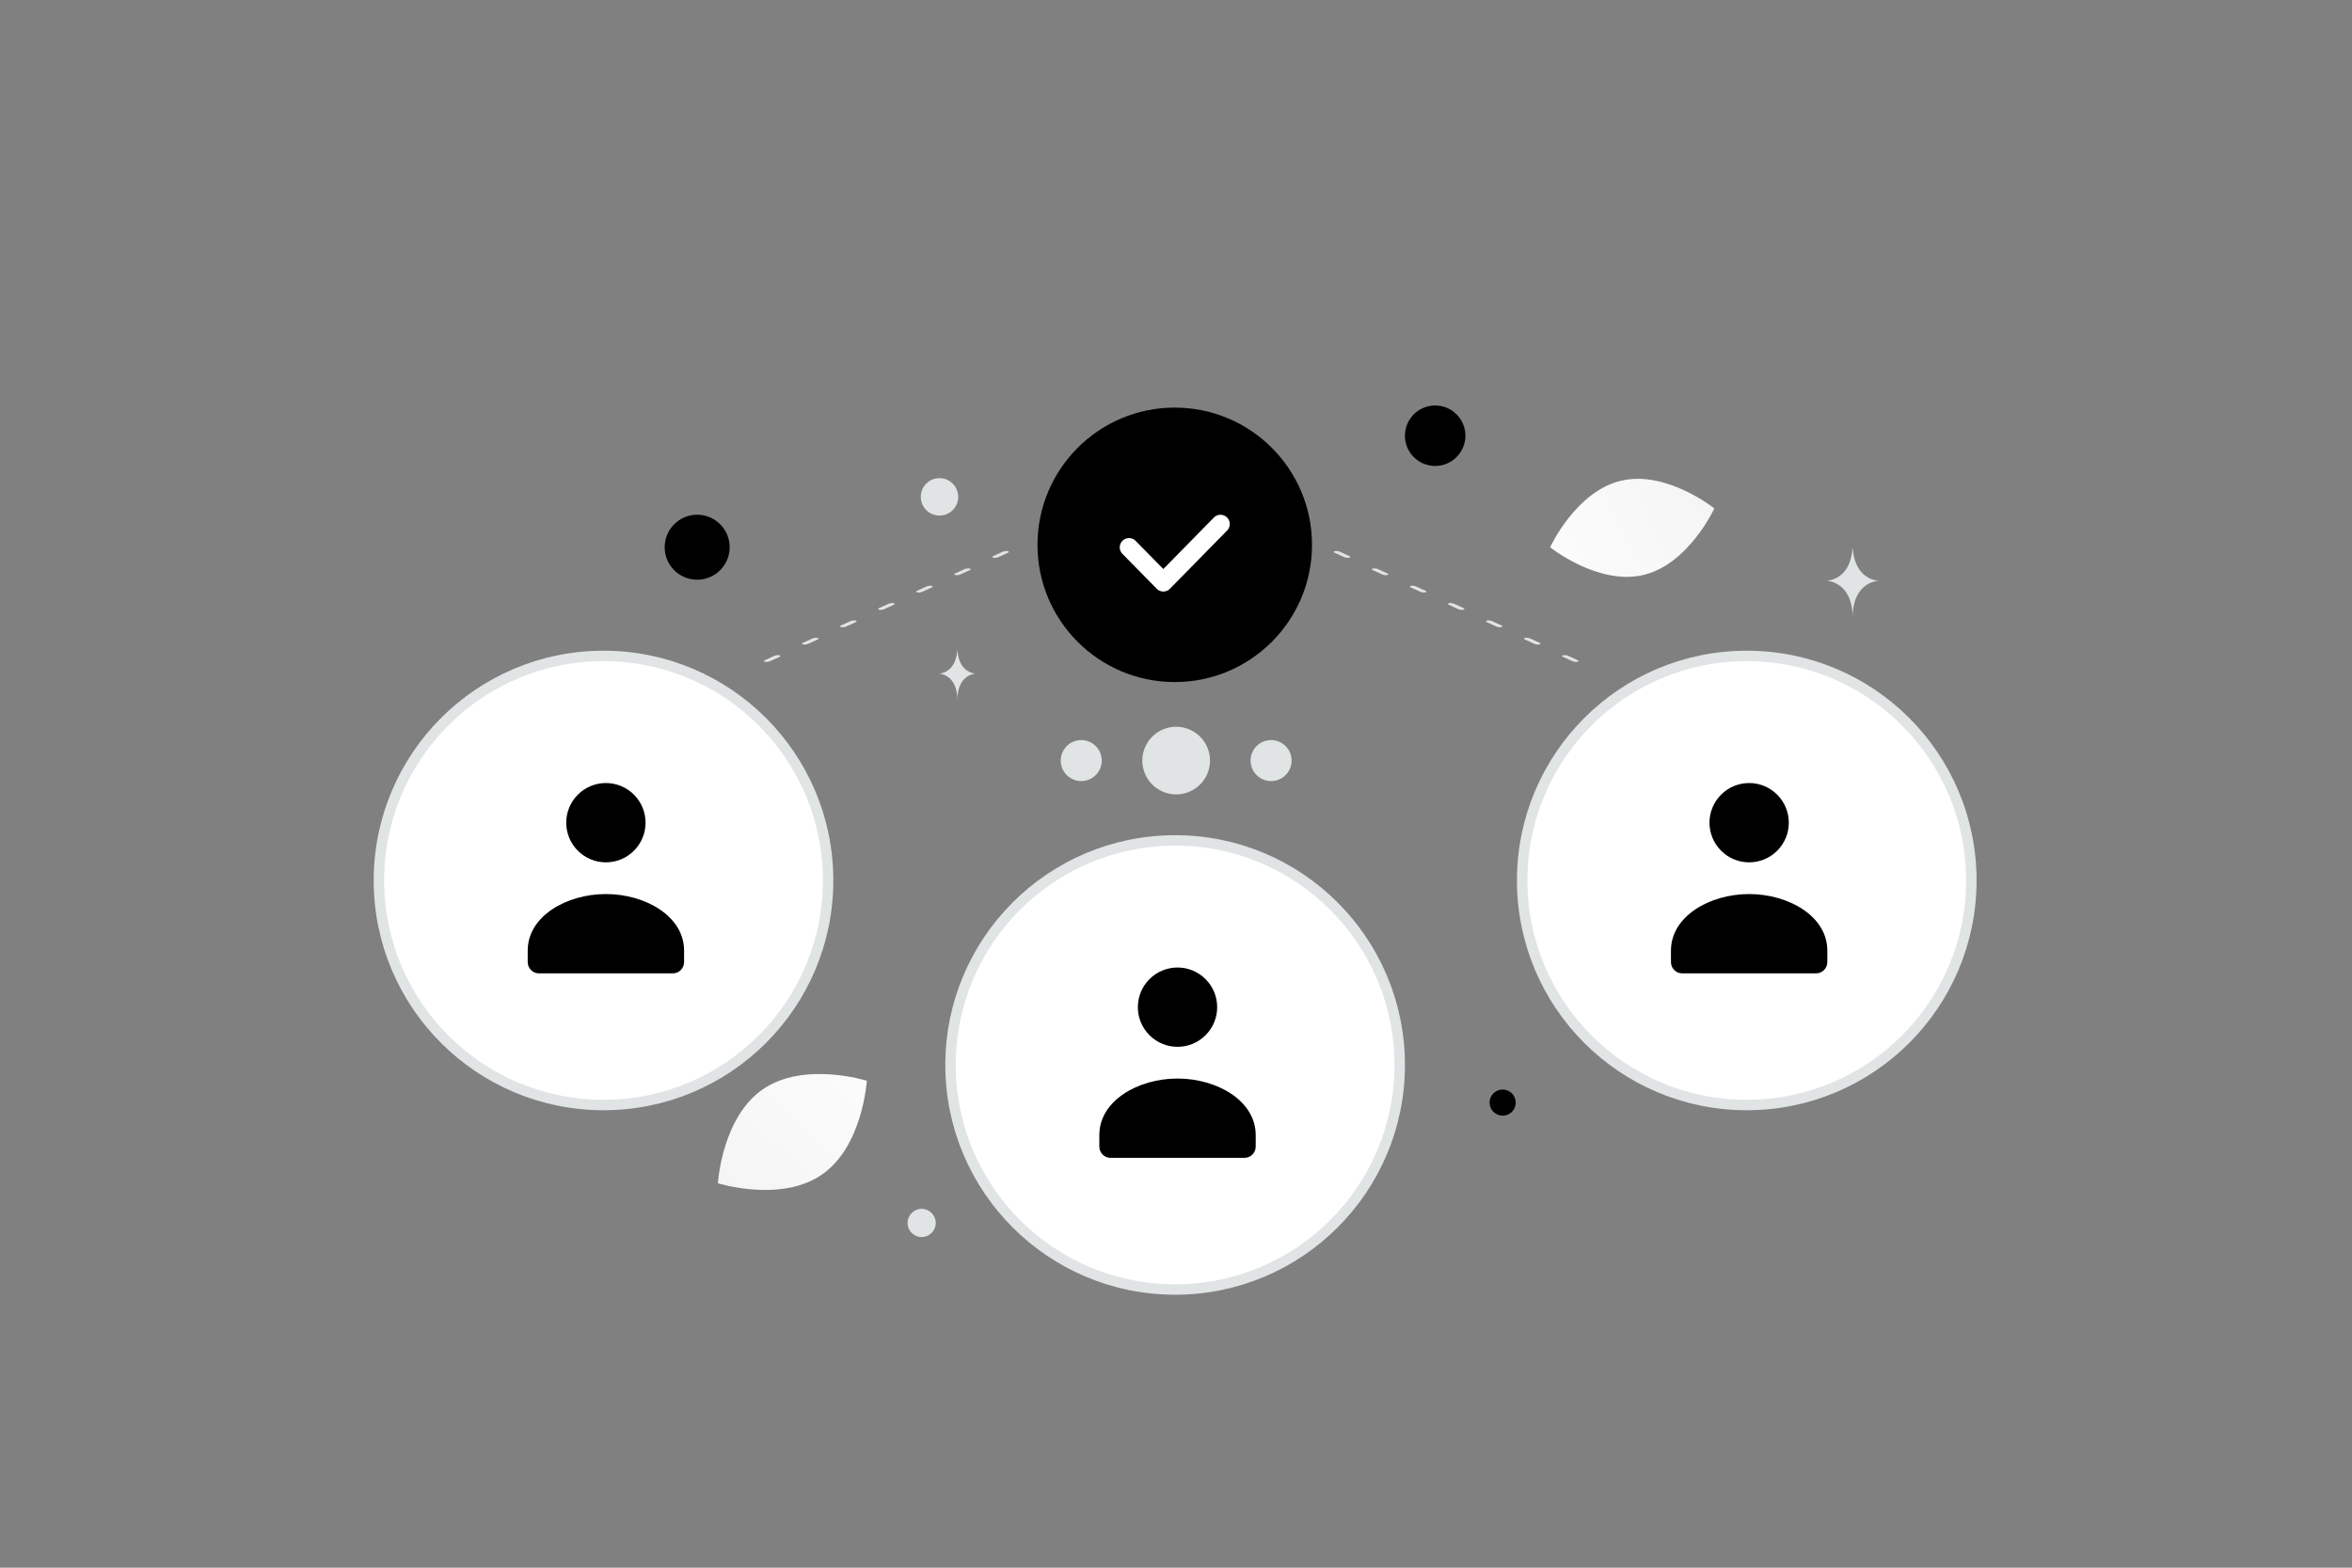 <svg width="900" height="600" viewBox="0 0 900 600" fill="none" xmlns="http://www.w3.org/2000/svg"><rect x="0" y="0" width="900" height="600" fill="#808080" stroke="none"/><path fill="transparent" d="M0 0h900v600H0z"/><path d="M628.854 220.056c-17.348 4.11-35.696-10.602-35.696-10.602s9.791-21.368 27.145-25.465c17.348-4.11 35.69 10.59 35.69 10.59s-9.791 21.367-27.139 25.477z" fill="url(#a)"/><path d="M291.922 416.892c15.728-10.834 39.757-3.261 39.757-3.261s-1.488 25.134-17.227 35.957c-15.728 10.834-39.745 3.271-39.745 3.271s1.487-25.134 17.215-35.967z" fill="url(#b)"/><ellipse cx="693.309" cy="311.001" rx="12.672" ry="12.121" transform="rotate(180 693.309 311.001)" fill="#000"/><circle r="12.438" transform="matrix(-1 0 0 1 266.775 209.438)" fill="#000"/><circle r="11.57" transform="matrix(-1 0 0 1 549.173 166.761)" fill="#000"/><circle r="5" transform="matrix(-1 0 0 1 575 422)" fill="#000"/><circle r="10.945" transform="matrix(-1 0 0 1 232.592 338.728)" fill="#E1E4E5"/><circle r="5.393" transform="matrix(-1 0 0 1 352.679 468.065)" fill="#E1E4E5"/><circle r="5.384" transform="scale(1 -1) rotate(-75 -47.577 -308.211)" fill="#E1E4E5"/><circle r="7.162" transform="matrix(-1 0 0 1 359.5 190.162)" fill="#E1E4E5"/><ellipse rx="5.509" ry="4.407" transform="matrix(-1 0 0 1 606.372 292.882)" fill="#E1E4E5"/><path d="M708.842 210h.145c.853 12.093 9.846 12.279 9.846 12.279s-9.917.193-9.917 14.166c0-13.973-9.917-14.166-9.917-14.166s8.99-.186 9.843-12.279zm-342.556 39h.101c.603 8.688 6.951 8.822 6.951 8.822s-7 .139-7 10.178c0-10.039-7-10.178-7-10.178s6.345-.134 6.948-8.822z" fill="#E1E4E5"/><circle r="12.95" transform="scale(1 -1) rotate(-75 35.349 -438.816)" fill="#E1E4E5"/><circle r="7.846" transform="scale(1 -1) rotate(-75 53.512 -462.487)" fill="#E1E4E5"/><circle r="7.846" transform="scale(1 -1) rotate(-75 17.186 -415.146)" fill="#E1E4E5"/><circle cx="230.936" cy="336.983" r="85.936" fill="#fff" stroke="#E1E4E5" stroke-width="4"/><path fill-rule="evenodd" clip-rule="evenodd" d="M201.932 363.871v4.331c0 2.391 1.914 4.331 4.273 4.331h51.288c2.359 0 4.274-1.94 4.274-4.331v-4.4c0-13.105-14.78-21.62-29.918-21.62s-29.917 8.519-29.917 21.62m19.187-59.666c-5.927 5.926-5.927 15.535 0 21.461 5.926 5.927 15.535 5.927 21.461 0 5.927-5.926 5.927-15.535 0-21.461-5.926-5.927-15.535-5.927-21.461 0z" fill="#000"/><circle cx="449.668" cy="407.59" r="85.936" fill="#fff" stroke="#E1E4E5" stroke-width="4"/><path fill-rule="evenodd" clip-rule="evenodd" d="M420.663 434.478v4.331c0 2.391 1.915 4.331 4.274 4.331h51.287c2.359 0 4.274-1.94 4.274-4.331v-4.4c0-13.105-14.779-21.62-29.918-21.62-15.138 0-29.917 8.519-29.917 21.62m19.187-59.666c-5.926 5.926-5.926 15.535 0 21.461 5.927 5.927 15.535 5.927 21.462 0 5.926-5.926 5.926-15.535 0-21.461-5.927-5.927-15.535-5.927-21.462 0z" fill="#000"/><circle cx="668.402" cy="336.983" r="85.936" fill="#fff" stroke="#E1E4E5" stroke-width="4"/><path fill-rule="evenodd" clip-rule="evenodd" d="M639.398 363.871v4.331c0 2.391 1.915 4.331 4.274 4.331h51.288c2.359 0 4.273-1.94 4.273-4.331v-4.4c0-13.105-14.779-21.62-29.917-21.62-15.138 0-29.918 8.519-29.918 21.62m19.187-59.666c-5.927 5.926-5.927 15.535 0 21.461 5.926 5.927 15.535 5.927 21.461 0 5.927-5.926 5.927-15.535 0-21.461-5.926-5.927-15.535-5.927-21.461 0z" fill="#000"/><path transform="matrix(.91 -.415 .979 .205 293.747 253.481)" stroke="#E1E4E5" stroke-width="2" stroke-linecap="round" stroke-dasharray="4 12" d="M1-1h103.573"/><path transform="matrix(-.91 -.415 -.979 .205 602.634 253.481)" stroke="#E1E4E5" stroke-width="2" stroke-linecap="round" stroke-dasharray="4 12" d="M1-1h103.573"/><path fill-rule="evenodd" clip-rule="evenodd" d="M449.522 261.043c-29.005 0-52.522-23.517-52.522-52.522S420.517 156 449.522 156s52.521 23.516 52.521 52.521c0 29.005-23.516 52.522-52.521 52.522z" fill="#000"/><path d="m467.029 200.564-21.879 22.281-13.135-13.367" stroke="#fff" stroke-width="7.091" stroke-linecap="round" stroke-linejoin="round"/><defs><linearGradient id="a" x1="563.526" y1="230.274" x2="715.39" y2="158.529" gradientUnits="userSpaceOnUse"><stop stop-color="#fff"/><stop offset="1" stop-color="#EEE"/></linearGradient><linearGradient id="b" x1="353.189" y1="381.346" x2="229.383" y2="511.897" gradientUnits="userSpaceOnUse"><stop stop-color="#fff"/><stop offset="1" stop-color="#EEE"/></linearGradient></defs></svg>